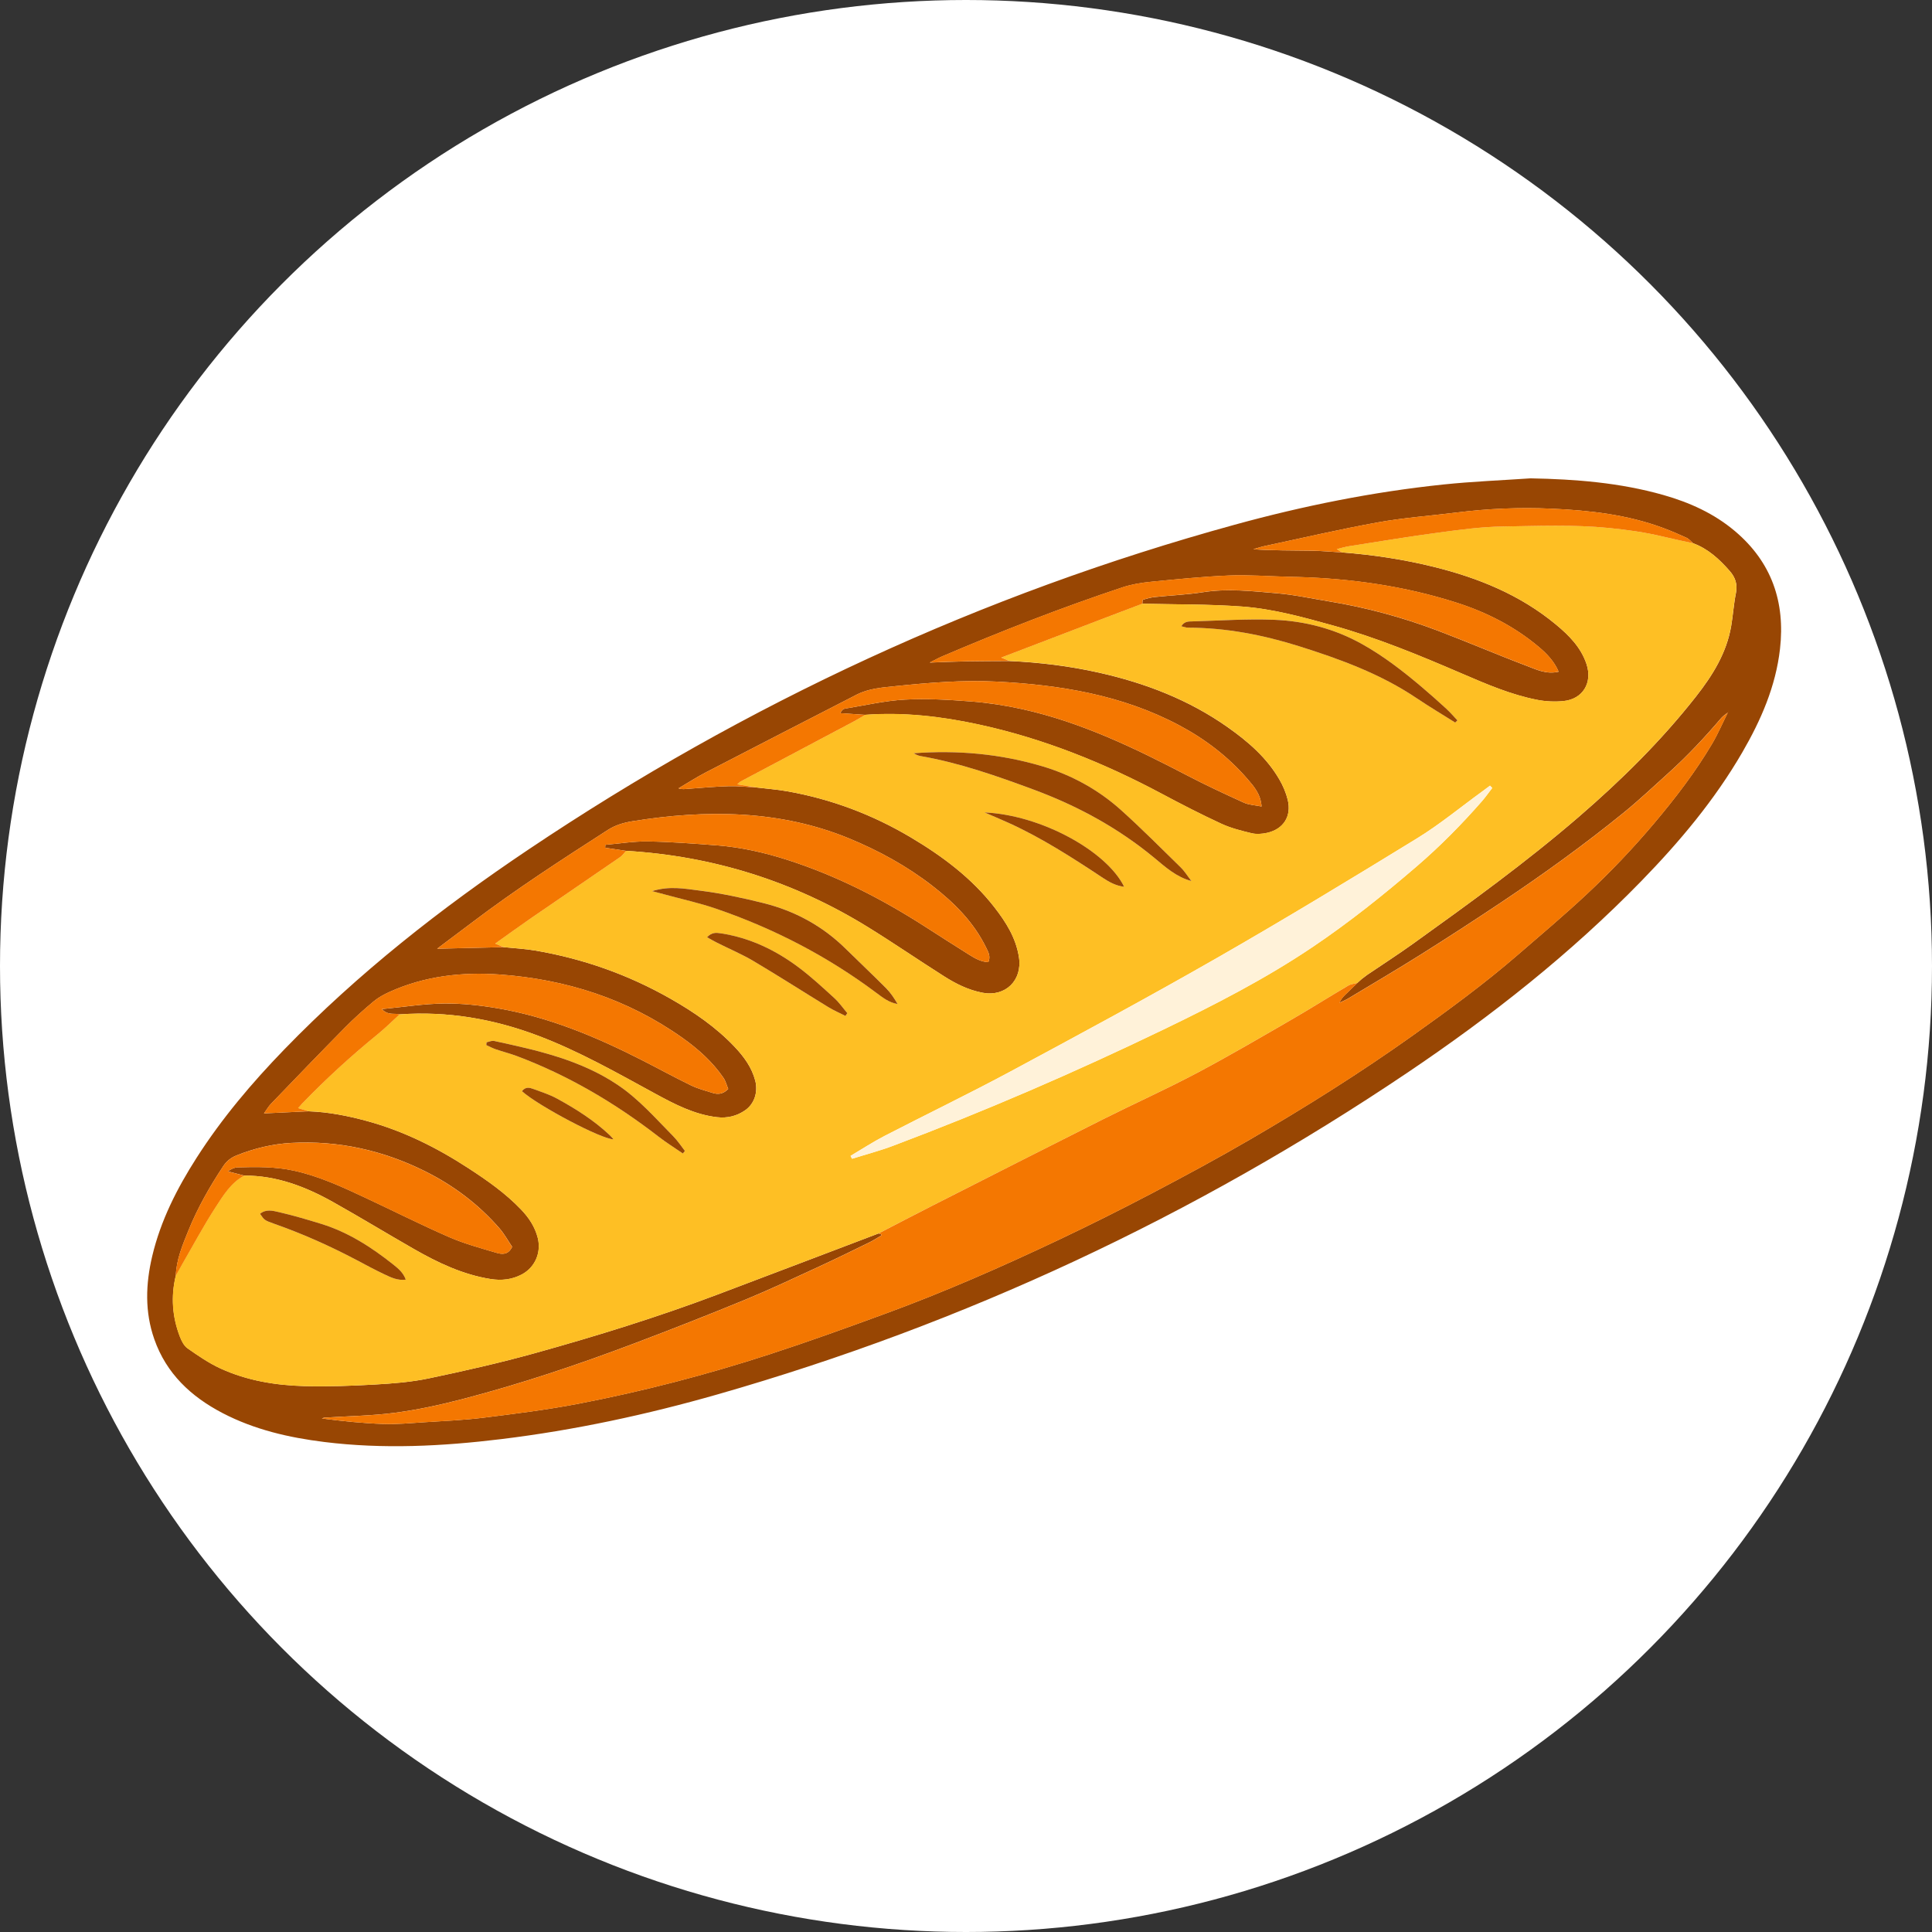 <?xml version="1.0" encoding="UTF-8"?>
<svg id="Capa_1" data-name="Capa 1" xmlns="http://www.w3.org/2000/svg" viewBox="0 0 1000 1000">
  <rect x="0" y="0" width="1000" height="1000" fill="#333333" stroke="none"/>
  <defs>
    <style>
      .cls-1 {
        fill: #fff2d9;
      }

      .cls-1, .cls-2, .cls-3, .cls-4, .cls-5 {
        stroke-width: 0px;
      }

      .cls-2 {
        fill: #febf24;
      }

      .cls-3 {
        fill: #f47701;
      }

      .cls-4 {
        fill: #fff;
      }

      .cls-5 {
        fill: #984603;
      }
    </style>
  </defs>
  <circle class="cls-4" cx="500" cy="500" r="500"/>
  <g>
    <path class="cls-5" d="M792.22,247.59c23.27.43,46.28,2.24,68.74,8.62,13.55,3.85,26.22,9.55,37.08,18.73,18.95,16.02,26.06,36.67,23.28,60.98-2.21,19.36-9.84,36.82-19.5,53.48-14.3,24.66-32.48,46.31-52.29,66.65-36.6,37.58-77.57,69.88-120.98,99.11-110.24,74.24-229.18,129.94-356.99,166.53-36.8,10.53-74.16,18.57-112.18,23.2-30.45,3.71-60.98,5.27-91.55,1.48-18.3-2.27-36.15-6.37-52.66-14.98-16.31-8.51-29.07-20.42-35.31-38.23-4.97-14.17-4.48-28.54-1.08-42.95,4.37-18.48,12.85-35.11,23-50.97,13.05-20.38,28.61-38.76,45.42-56.11,38.12-39.33,80.95-72.97,126.32-103.41,112.79-75.68,234.49-132.1,365.53-168.12,35.44-9.74,71.41-17,107.99-20.82,15.01-1.57,30.12-2.16,45.19-3.19ZM705.03,506.59c.89-.67,1.77-1.35,2.66-2.02,7.87-5.33,15.87-10.47,23.59-16.01,29.32-21.03,58.55-42.16,85.92-65.77,22.04-19.02,42.67-39.36,60.66-62.28,8.55-10.89,15.84-22.52,18.21-36.51.95-5.63,1.32-11.37,2.44-16.95.92-4.59-.29-8.2-3.25-11.56-5.33-6.06-11.15-11.45-18.9-14.3-1.12-.96-2.1-2.23-3.4-2.83-3.98-1.84-8.03-3.56-12.14-5.09-18.63-6.94-38.15-9.1-57.79-9.98-16.4-.74-32.81-.05-49.14,2-13.6,1.71-27.33,2.67-40.79,5.11-19.67,3.55-39.17,8.11-58.73,12.28-1.9.41-3.75,1.07-5.63,1.62,10.1.69,20.04.59,29.97.74,5.32.08,10.63.58,15.94.9,16,1.22,31.83,3.6,47.4,7.45,23.03,5.69,44.69,14.46,63.19,29.77,6.8,5.62,13.05,11.86,15.94,20.56,3.22,9.66-1.89,18.15-11.91,19.16-4.49.45-9.22.23-13.65-.64-13.56-2.65-26.21-8.12-38.84-13.55-21.92-9.44-43.95-18.58-67-24.98-15.45-4.29-30.98-8.59-46.97-9.76-17.11-1.25-34.33-1.04-51.51-1.46.09-.71.01-1.96.29-2.05,1.99-.62,4.04-1.19,6.11-1.41,8.32-.88,16.72-1.2,24.97-2.5,12.82-2.02,25.53-.52,38.22.55,9.07.76,18.04,2.74,27.05,4.21,19.25,3.14,38,8.25,56.22,15.13,15.34,5.8,30.42,12.32,45.76,18.11,5.14,1.94,10.4,4.68,16.83,3.14-2.34-5.41-6.03-9.23-10.08-12.66-12.72-10.76-27.36-18.18-43.09-23.18-26.48-8.42-53.77-12.34-81.53-13.16-1.91-.06-3.82-.1-5.73-.14-10.1-.26-20.23-1.06-30.3-.64-13.49.56-26.96,1.94-40.4,3.26-4.89.48-9.87,1.29-14.51,2.83-31.71,10.52-62.8,22.69-93.52,35.8-1.9.81-3.7,1.84-6.37,3.17,7.11-.25,12.99-.53,18.87-.63,7.45-.13,14.9-.12,22.36-.17,15.66.7,31.16,2.61,46.45,6.04,23.88,5.36,46.39,14,66.53,28.19,10.54,7.43,20.22,15.76,26.78,27.08,1.89,3.25,3.43,6.86,4.32,10.51,2.09,8.53-2.2,15.26-10.75,17.14-2.54.56-5.41.78-7.9.19-5.35-1.28-10.8-2.65-15.76-4.95-10.4-4.81-20.6-10.06-30.71-15.45-30.13-16.08-61.54-28.71-95.01-35.94-19.31-4.17-38.77-6.41-58.54-4.96-4.32-.29-8.63-.58-12.95-.87.73-1.52,1.5-2.19,2.36-2.33,10.32-1.68,20.61-4.1,31.01-4.68,11.39-.63,22.9.07,34.3.95,8.89.69,17.8,2.06,26.51,3.98,30.31,6.7,58.01,20.02,85.33,34.28,9.65,5.04,19.54,9.64,29.45,14.14,2.62,1.19,5.74,1.27,9.12,1.96-.48-6.49-4.02-10.43-7.28-14.21-9.97-11.54-21.91-20.67-35.39-27.83-29.51-15.67-61.54-20.89-94.36-22.59-17.58-.91-35.11.55-52.58,2.35-6.77.7-13.72,1.18-19.99,4.41-26.01,13.39-52.04,26.73-78,40.19-4.86,2.52-9.47,5.51-14.19,8.28,1.85.67,3.43.36,5.02.25,7.03-.51,14.05-1.17,21.09-1.36,4.74-.13,9.5.43,14.24.68,5.3.64,10.63,1.03,15.88,1.96,22.79,4.03,44.13,12.05,64.01,23.87,16.35,9.72,31.47,20.99,43.26,36.16,6.01,7.73,11.18,15.87,12.72,25.91,1.83,11.92-6.99,20.59-18.82,18.35-7.29-1.37-13.76-4.6-19.9-8.49-13.22-8.38-26.14-17.25-39.45-25.48-38.38-23.7-80.16-36.81-125.19-39.48-3.6-.54-7.2-1.07-10.8-1.61.02-.5.03-1.01.05-1.51,7.35-.63,14.7-1.87,22.04-1.75,11.99.2,23.98,1.12,35.94,2.05,12.4.97,24.48,3.72,36.31,7.51,25.27,8.1,48.68,20.07,70.96,34.36,7.72,4.95,15.42,9.92,23.19,14.77,3.01,1.88,6.13,3.66,9.82,3.78,1.29-2.94,0-5.16-1.07-7.36-6.41-13.22-16.48-23.29-27.91-32.15-13.22-10.24-27.74-18.2-43.21-24.57-17.65-7.26-36.08-11.09-55.01-12.23-19.1-1.15-38.13.33-57.03,3.38-4.53.73-8.81,1.98-12.77,4.53-23.93,15.39-47.81,30.85-70.49,48.07-5.71,4.33-11.45,8.61-17.82,13.38,12.15-.28,23.3-.54,34.44-.8,5.5.57,11.05.84,16.49,1.77,24.68,4.23,47.97,12.46,69.76,24.85,12.18,6.92,23.66,14.78,33.34,25.02,4.76,5.04,8.83,10.57,10.62,17.44,1.53,5.87-.42,11.99-5.15,15.3-4.36,3.05-9.3,4.26-14.65,3.63-11.65-1.37-21.81-6.65-31.9-12.14-19.79-10.77-39.36-21.95-60.53-29.97-23.19-8.79-47.03-12.87-71.82-11.11-2.71-.75-5.97.71-9.22-2.73,11.36-1.09,21.74-2.77,32.14-2.89,9.27-.11,18.66.92,27.83,2.48,26.41,4.49,50.85,14.71,74.58,26.79,8.51,4.33,16.89,8.93,25.48,13.1,3.57,1.73,7.49,2.78,11.31,3.94,2.67.81,5.29.65,7.95-2.1-.75-1.78-1.28-4.02-2.49-5.79-5.68-8.29-13.07-14.88-21.22-20.66-28.32-20.08-60.17-30.29-94.48-32.77-19.57-1.41-38.9.77-57.09,8.99-2.92,1.32-5.85,2.92-8.29,4.96-5.12,4.28-10.12,8.75-14.8,13.5-12.88,13.06-25.59,26.28-38.31,39.49-1.24,1.29-2.15,2.91-3.61,4.93,8.32-.39,15.68-.74,23.04-1.08,10.36.36,20.44,2.36,30.41,5.08,18.79,5.13,35.99,13.72,52.25,24.3,9.78,6.36,19.33,13.01,27.44,21.53,4.03,4.23,7.15,8.94,8.59,14.65,1.9,7.57-1.42,15.31-8.34,18.93-5.06,2.65-10.45,3.24-16.12,2.33-14.41-2.3-27.29-8.45-39.76-15.59-13.92-7.97-27.63-16.32-41.62-24.17-14.29-8.03-29.35-13.83-46.1-13.77-2.83-.73-5.65-1.46-8.48-2.2,1.73-1.24,3.36-2.02,5.01-2.07,9.73-.29,19.44-.4,29.07,1.69,13.2,2.86,25.29,8.53,37.4,14.19,14.36,6.73,28.54,13.88,43.07,20.22,7.83,3.41,16.18,5.67,24.4,8.1,2.81.83,6.14,1.29,8.19-3.08-2.08-3.07-4.01-6.62-6.59-9.6-10.8-12.41-23.76-22.17-38.43-29.48-21.76-10.85-44.88-16.02-69.23-14.7-9.73.53-19.23,2.81-28.33,6.45-2.9,1.16-5.16,2.87-6.97,5.61-6.98,10.55-13.22,21.5-17.97,33.2-3.07,7.55-6.28,15.18-6.58,23.56-2.57,10.71-1.81,21.23,2.14,31.47.86,2.23,2.14,4.76,3.99,6.06,5.45,3.81,11.02,7.65,17.03,10.41,13.71,6.28,28.45,8.71,43.39,9.12,12.19.33,24.43-.12,36.61-.82,9.3-.53,18.7-1.26,27.79-3.17,18.46-3.87,36.89-8.04,55.06-13.09,31.8-8.85,63.34-18.6,94.24-30.25,27.85-10.5,55.66-21.11,83.49-31.67.37.09.75.15,1.11.28.14.05.2.28.46.68-2.1,1.23-4.13,2.59-6.3,3.65-8.75,4.28-17.5,8.58-26.35,12.66-12.49,5.75-24.93,11.65-37.64,16.89-19.05,7.85-38.24,15.39-57.52,22.68-29.29,11.07-58.97,21.04-89.29,28.93-11.41,2.97-23.02,5.49-34.7,7.03-12.06,1.59-24.32,1.73-36.49,2.53-.48.03-.95.27-1.42.42,10.59,1.4,21.18,2.48,31.78,2.85,7.03.24,14.09-.43,21.13-.89,10.26-.66,20.56-1.08,30.75-2.35,16.43-2.05,32.89-4.1,49.13-7.22,33.54-6.45,66.58-15.06,99.06-25.63,20.14-6.56,40.08-13.76,59.97-21.06,30.32-11.11,59.86-24.1,89.03-37.9,16.4-7.76,32.65-15.88,48.72-24.31,17.08-8.96,34.08-18.11,50.75-27.82,28.72-16.72,56.87-34.37,83.97-53.64,18.81-13.39,37.45-27.03,54.92-42.16,11.97-10.36,24.1-20.57,35.65-31.38,12.27-11.48,23.86-23.66,34.72-36.54,10.98-13.02,21.3-26.47,29.98-41.13,3.09-5.22,5.49-10.85,8.2-16.3.13-.49.27-.99.4-1.48-.12.51-.24,1.01-.36,1.52-1.16.95-2.5,1.75-3.46,2.88-8.54,10.02-17.51,19.62-27.3,28.44-7.65,6.89-15.14,13.99-23.12,20.48-20.28,16.48-41.45,31.78-63.17,46.3-13.79,9.22-27.72,18.26-41.76,27.1-12.43,7.82-25.09,15.25-37.67,22.82-1.46.88-3.07,1.52-4.61,2.26,1-2.4,2.56-3.78,4.07-5.21,1.77-1.67,3.5-3.39,5.24-5.09h-.02c.81-.72,1.62-1.44,2.43-2.17h-.03Z"/>
    <path class="cls-2" d="M206.86,525.03c24.78-1.76,48.63,2.32,71.82,11.11,21.17,8.02,40.74,19.2,60.53,29.97,10.09,5.49,20.24,10.77,31.9,12.14,5.35.63,10.28-.57,14.65-3.63,4.73-3.31,6.68-9.43,5.15-15.3-1.79-6.87-5.86-12.4-10.62-17.44-9.67-10.24-21.16-18.09-33.34-25.02-21.79-12.39-45.08-20.62-69.76-24.85-5.44-.93-10.99-1.2-16.49-1.77-1.29-.54-2.59-1.08-4.39-1.84,6.24-4.44,12.06-8.71,18-12.79,15.55-10.7,31.17-21.31,46.72-32.02,1.18-.81,2.02-2.12,3.02-3.2,45.04,2.68,86.82,15.78,125.19,39.48,13.32,8.22,26.23,17.1,39.45,25.48,6.13,3.89,12.61,7.11,19.9,8.49,11.84,2.23,20.65-6.44,18.82-18.35-1.54-10.03-6.71-18.18-12.72-25.91-11.8-15.16-26.92-26.44-43.26-36.16-19.88-11.82-41.23-19.84-64.01-23.87-5.24-.93-10.58-1.32-15.88-1.96-3.15-.52-6.31-1.04-9.91-1.64.93-.79,1.3-1.25,1.78-1.51,19.68-10.45,39.38-20.87,59.07-31.33,1.83-.97,3.58-2.1,5.36-3.16,19.78-1.46,39.23.79,58.54,4.96,33.47,7.23,64.88,19.86,95.01,35.94,10.11,5.39,20.32,10.64,30.71,15.45,4.96,2.3,10.41,3.67,15.76,4.95,2.49.59,5.36.37,7.9-.19,8.55-1.88,12.84-8.61,10.75-17.14-.89-3.64-2.44-7.25-4.32-10.51-6.56-11.31-16.24-19.65-26.78-27.08-20.14-14.19-42.65-22.83-66.53-28.19-15.3-3.43-30.8-5.34-46.45-6.04-1.17-.49-2.35-.98-4.21-1.75,17.63-6.74,34.75-13.3,51.88-19.84,7.06-2.7,14.12-5.37,21.18-8.05,17.17.42,34.39.21,51.51,1.46,15.99,1.17,31.52,5.47,46.97,9.76,23.06,6.41,45.08,15.54,67,24.98,12.63,5.44,25.27,10.91,38.84,13.55,4.43.87,9.16,1.09,13.65.64,10.02-1.01,15.13-9.49,11.91-19.16-2.9-8.7-9.15-14.94-15.94-20.56-18.49-15.3-40.16-24.07-63.19-29.77-15.57-3.85-31.4-6.23-47.4-7.45-.77-.48-1.55-.97-2.75-1.72,2.42-.57,4.51-1.2,6.64-1.53,15.4-2.4,30.78-4.96,46.22-7.02,10.92-1.46,21.93-2.96,32.92-3.13,18.31-.27,36.64-1.07,54.98.75,9.5.94,18.87,2.24,28.13,4.47,5.16,1.24,10.37,2.3,15.56,3.45,7.75,2.85,13.57,8.24,18.9,14.3,2.96,3.37,4.18,6.98,3.25,11.56-1.13,5.59-1.49,11.33-2.44,16.95-2.37,13.99-9.66,25.62-18.21,36.51-17.99,22.91-38.62,43.26-60.66,62.28-27.36,23.61-56.6,44.74-85.92,65.77-7.72,5.54-15.72,10.68-23.59,16.01-.89.67-1.77,1.35-2.66,2.02,0,0,.03-.01.03-.01-.81.73-1.62,1.45-2.43,2.18,0,0,.02-.01.02-.01-1.62.46-3.43.6-4.84,1.43-10.02,5.92-19.87,12.14-29.95,17.95-16.2,9.34-32.35,18.82-48.88,27.55-15.71,8.3-31.95,15.57-47.83,23.55-29.72,14.92-59.36,30.01-89.02,45.07-9.17,4.66-18.29,9.44-27.43,14.16-27.83,10.56-55.64,21.17-83.49,31.67-30.91,11.65-62.45,21.41-94.24,30.25-18.16,5.05-36.6,9.22-55.06,13.09-9.09,1.91-18.49,2.64-27.79,3.17-12.18.69-24.42,1.15-36.61.82-14.94-.41-29.69-2.83-43.39-9.12-6.01-2.76-11.58-6.6-17.03-10.41-1.85-1.29-3.13-3.83-3.99-6.06-3.94-10.23-4.71-20.76-2.14-31.47,1.1-1.98,2.17-3.97,3.3-5.93,5.69-9.84,11.04-19.89,17.22-29.42,4.03-6.22,7.99-12.83,14.93-16.57,16.75-.06,31.81,5.74,46.1,13.77,13.99,7.85,27.7,16.2,41.62,24.17,12.47,7.15,25.36,13.29,39.76,15.59,5.67.91,11.06.32,16.12-2.33,6.92-3.63,10.24-11.36,8.34-18.93-1.44-5.72-4.55-10.42-8.59-14.65-8.11-8.51-17.66-15.16-27.44-21.53-16.26-10.58-33.46-19.16-52.25-24.3-9.96-2.72-20.05-4.72-30.4-5.08-1.67-.51-3.33-1.02-5.36-1.64.92-1.04,1.51-1.76,2.16-2.42,12.3-12.71,25.31-24.63,39.04-35.8,3.96-3.22,7.58-6.86,11.36-10.3ZM440.24,598.29c.26.49.52.99.78,1.48,7.08-2.22,14.28-4.11,21.22-6.72,47.61-17.91,94.25-38.11,140.06-60.21,26.53-12.8,52.71-26.24,77.19-42.73,18.89-12.73,36.64-26.92,53.89-41.77,12.05-10.37,23.17-21.65,33.63-33.6,1.91-2.19,3.58-4.59,5.36-6.9-.38-.4-.77-.79-1.15-1.19-1.4,1.05-2.8,2.11-4.22,3.14-11.13,8.08-21.79,16.91-33.48,24.09-34.2,20.99-68.52,41.83-103.33,61.77-35.32,20.24-71.15,39.58-107.01,58.85-21.54,11.58-43.6,22.21-65.33,33.44-6.04,3.12-11.76,6.88-17.63,10.34ZM616.67,456.04c-1.84-2.38-3.43-5.01-5.56-7.1-10.09-9.91-20.09-19.93-30.59-29.4-11.93-10.77-25.84-18.43-41.26-22.99-21.62-6.4-43.77-8.35-66.32-6.68,1.1.68,2.25,1.24,3.46,1.45,20.23,3.53,39.49,10.29,58.66,17.4,22.77,8.45,43.79,19.89,62.56,35.43,5.68,4.7,11.21,9.75,19.05,11.89ZM753.2,373.99c.39-.38.77-.75,1.16-1.13-1.93-2.03-3.75-4.19-5.81-6.08-4.22-3.88-8.52-7.68-12.89-11.39-9.64-8.16-19.63-15.87-30.69-22.05-14.11-7.89-29.49-11.91-45.45-12.55-14.09-.57-28.24.45-42.36.83-1.97.05-4.15-.1-5.71,2.52,1.38.3,2.42.73,3.45.73,19.65.04,38.74,3.72,57.38,9.57,21.36,6.71,42.34,14.36,61.11,27.02,6.47,4.37,13.2,8.36,19.81,12.52ZM337.57,461.23c2.88.76,4.52,1.18,6.15,1.63,9.02,2.46,18.2,4.46,27.02,7.49,29.84,10.24,57.58,24.61,82.89,43.55,3.29,2.47,6.55,5.05,10.98,5.75-1.75-2.94-3.59-5.78-5.93-8.14-6.87-6.91-13.99-13.59-20.93-20.44-12.01-11.85-26.36-19.61-42.59-23.66-10.9-2.72-21.96-5.09-33.09-6.48-7.62-.95-15.5-2.52-24.49.28ZM353.45,597.04c.35-.45.7-.89,1.05-1.34-1.98-2.53-3.74-5.27-5.98-7.54-9.11-9.24-17.67-19.1-28.54-26.46-19.45-13.17-41.87-18.06-64.27-22.93-1.18-.26-2.57.45-3.86.71l-.14,1.45c1.65.74,3.25,1.61,4.96,2.19,3.61,1.24,7.33,2.16,10.89,3.5,26.68,10.04,50.94,24.34,73.42,41.78,3.99,3.09,8.31,5.77,12.47,8.63ZM134.59,628.27c2.23,3.28,2.21,3.37,7.71,5.3,14.59,5.14,28.65,11.44,42.32,18.66,4.72,2.49,9.41,5.04,14.23,7.32,3.39,1.59,6.83,3.36,11.16,2.8-1.25-3.66-3.95-5.84-6.57-7.91-11.26-8.94-23.25-16.66-37.13-20.95-7.27-2.25-14.58-4.41-21.99-6.11-3.11-.72-6.7-1.68-9.74.89ZM437.6,525.84l.97-1.44c-2.19-2.58-4.14-5.43-6.62-7.7-5.92-5.41-11.83-10.89-18.22-15.72-12.03-9.09-25.37-15.53-40.46-17.87-2.46-.38-4.8-.72-7.31,2.02,2.08,1.13,3.64,2.05,5.26,2.86,6.31,3.17,12.86,5.94,18.92,9.53,12.97,7.7,25.67,15.86,38.54,23.73,2.84,1.74,5.94,3.07,8.92,4.59ZM509.58,420.51c4.15,1.8,8.33,3.53,12.45,5.4,17.26,7.82,33.09,18.08,48.84,28.5,3.3,2.19,6.73,4.07,10.98,4.58-8.86-18.26-42.67-37.14-72.27-38.48ZM270.15,564.79c8.59,7.7,41.34,24.98,47.41,24.9-.81-.88-1.4-1.6-2.07-2.23-8.13-7.64-17.49-13.54-27.21-18.85-3.82-2.08-8.05-3.42-12.16-4.94-1.95-.72-4.09-1.32-5.97,1.12Z"/>
    <path class="cls-3" d="M454.71,638.45c9.14-4.72,18.25-9.5,27.43-14.16,29.65-15.06,59.29-30.15,89.02-45.07,15.88-7.97,32.12-15.25,47.83-23.55,16.53-8.73,32.68-18.2,48.88-27.55,10.08-5.81,19.93-12.04,29.95-17.95,1.4-.83,3.22-.97,4.84-1.43-1.75,1.7-3.47,3.42-5.24,5.09-1.51,1.43-3.07,2.81-4.07,5.21,1.54-.75,3.15-1.39,4.61-2.26,12.58-7.57,25.25-15,37.67-22.82,14.04-8.84,27.97-17.87,41.76-27.1,21.72-14.52,42.89-29.82,63.17-46.3,7.98-6.49,15.47-13.58,23.12-20.48,9.79-8.82,18.76-18.42,27.3-28.44.96-1.13,2.3-1.93,3.46-2.88,0,0-.05-.04-.05-.04-2.71,5.44-5.11,11.08-8.2,16.3-8.67,14.65-19,28.1-29.98,41.13-10.86,12.88-22.45,25.06-34.72,36.54-11.55,10.81-23.68,21.02-35.65,31.38-17.48,15.13-36.11,28.77-54.92,42.16-27.09,19.28-55.25,36.93-83.97,53.64-16.67,9.7-33.67,18.86-50.75,27.82-16.07,8.43-32.32,16.55-48.72,24.31-29.17,13.8-58.72,26.79-89.03,37.9-19.89,7.29-39.83,14.5-59.97,21.06-32.48,10.57-65.52,19.18-99.06,25.63-16.24,3.12-32.71,5.18-49.13,7.22-10.19,1.27-20.49,1.69-30.75,2.35-7.04.45-14.11,1.13-21.13.89-10.61-.37-21.19-1.45-31.78-2.85.47-.14.94-.38,1.42-.42,12.17-.8,24.42-.94,36.49-2.53,11.68-1.54,23.29-4.06,34.7-7.03,30.32-7.89,59.99-17.87,89.29-28.93,19.28-7.28,38.47-14.83,57.52-22.68,12.71-5.24,25.15-11.13,37.64-16.89,8.85-4.08,17.6-8.38,26.35-12.66,2.17-1.06,4.19-2.42,6.3-3.65-.26-.4-.33-.63-.46-.68-.35-.14-.74-.19-1.11-.28Z"/>
    <path class="cls-3" d="M324.05,440.4c-1,1.08-1.84,2.39-3.02,3.2-15.55,10.71-31.17,21.32-46.72,32.02-5.94,4.09-11.76,8.35-18,12.79,1.81.76,3.1,1.3,4.39,1.84-11.15.26-22.3.52-34.45.8,6.37-4.78,12.11-9.05,17.82-13.38,22.68-17.22,46.56-32.68,70.49-48.07,3.96-2.55,8.24-3.8,12.77-4.53,18.9-3.05,37.93-4.53,57.03-3.38,18.93,1.14,37.35,4.97,55.01,12.23,15.46,6.36,29.99,14.32,43.21,24.57,11.42,8.85,21.49,18.93,27.91,32.15,1.07,2.21,2.36,4.43,1.07,7.36-3.69-.12-6.81-1.9-9.82-3.78-7.77-4.85-15.48-9.83-23.19-14.77-22.28-14.28-45.69-26.26-70.96-34.36-11.83-3.79-23.91-6.55-36.31-7.51-11.96-.93-23.95-1.85-35.94-2.05-7.33-.12-14.69,1.12-22.04,1.75-.02.5-.03,1.01-.05,1.51,3.6.54,7.2,1.07,10.8,1.61Z"/>
    <path class="cls-3" d="M206.86,525.03c-3.78,3.45-7.4,7.08-11.36,10.3-13.72,11.16-26.74,23.09-39.04,35.8-.64.67-1.23,1.38-2.16,2.42,2.02.62,3.69,1.13,5.36,1.64-7.36.34-14.73.69-23.05,1.08,1.46-2.02,2.37-3.64,3.61-4.93,12.73-13.21,25.43-26.43,38.31-39.49,4.69-4.75,9.69-9.22,14.8-13.5,2.44-2.04,5.37-3.64,8.29-4.96,18.19-8.22,37.52-10.4,57.09-8.99,34.31,2.48,66.16,12.69,94.48,32.77,8.16,5.78,15.54,12.37,21.22,20.66,1.21,1.77,1.75,4.01,2.49,5.79-2.65,2.75-5.28,2.91-7.95,2.1-3.82-1.16-7.74-2.21-11.31-3.94-8.59-4.17-16.97-8.77-25.48-13.1-23.73-12.08-48.17-22.3-74.58-26.79-9.16-1.56-18.56-2.59-27.83-2.48-10.4.12-20.78,1.8-32.14,2.89,3.24,3.44,6.51,1.98,9.22,2.73Z"/>
    <path class="cls-3" d="M447.85,369.96c-1.79,1.06-3.53,2.19-5.36,3.16-19.68,10.45-39.38,20.88-59.07,31.33-.48.26-.86.71-1.78,1.51,3.6.59,6.76,1.12,9.91,1.64-4.75-.25-9.51-.81-14.24-.68-7.04.19-14.06.85-21.09,1.36-1.59.11-3.17.42-5.02-.25,4.72-2.77,9.34-5.76,14.19-8.28,25.97-13.46,52-26.81,78-40.19,6.27-3.23,13.22-3.71,19.99-4.41,17.47-1.8,35-3.26,52.58-2.35,32.82,1.7,64.84,6.92,94.36,22.59,13.48,7.16,25.42,16.29,35.39,27.83,3.26,3.77,6.8,7.72,7.28,14.21-3.38-.69-6.5-.77-9.12-1.96-9.91-4.5-19.8-9.11-29.45-14.14-27.32-14.26-55.02-27.58-85.33-34.28-8.71-1.93-17.62-3.29-26.51-3.98-11.4-.88-22.92-1.58-34.3-.95-10.39.57-20.68,3-31.01,4.68-.86.14-1.63.81-2.36,2.33,4.32.29,8.63.58,12.95.87Z"/>
    <path class="cls-3" d="M591.29,312.47c-7.06,2.68-14.12,5.36-21.18,8.05-17.13,6.54-34.25,13.1-51.88,19.84,1.86.77,3.03,1.26,4.21,1.75-7.45.05-14.91.03-22.36.17-5.88.1-11.76.39-18.87.63,2.66-1.33,4.47-2.36,6.37-3.17,30.72-13.11,61.81-25.28,93.52-35.8,4.65-1.54,9.62-2.35,14.51-2.83,13.45-1.32,26.91-2.69,40.4-3.26,10.07-.42,20.2.38,30.3.64,1.91.05,3.82.09,5.73.14,27.75.82,55.04,4.74,81.53,13.16,15.73,5,30.38,12.42,43.09,23.18,4.06,3.43,7.75,7.25,10.08,12.66-6.43,1.55-11.69-1.2-16.83-3.14-15.35-5.79-30.42-12.31-45.76-18.11-18.22-6.89-36.97-11.99-56.22-15.13-9.01-1.47-17.98-3.44-27.05-4.21-12.69-1.07-25.4-2.57-38.22-.55-8.25,1.3-16.65,1.63-24.97,2.5-2.07.22-4.12.8-6.11,1.41-.28.09-.2,1.34-.29,2.05Z"/>
    <path class="cls-3" d="M126.41,608.49c-6.94,3.75-10.89,10.35-14.93,16.57-6.17,9.52-11.53,19.58-17.22,29.42-1.13,1.96-2.21,3.95-3.3,5.93.3-8.38,3.51-16,6.58-23.56,4.75-11.7,11-22.65,17.97-33.2,1.81-2.74,4.07-4.45,6.97-5.61,9.11-3.64,18.6-5.92,28.33-6.45,24.34-1.32,47.46,3.85,69.23,14.7,14.67,7.31,27.63,17.07,38.43,29.48,2.59,2.97,4.51,6.52,6.59,9.6-2.04,4.36-5.38,3.91-8.19,3.08-8.22-2.44-16.57-4.69-24.4-8.1-14.53-6.34-28.7-13.49-43.07-20.22-12.1-5.67-24.2-11.33-37.4-14.19-9.62-2.09-19.34-1.98-29.07-1.69-1.65.05-3.28.83-5.01,2.07,2.83.73,5.65,1.46,8.48,2.2Z"/>
    <path class="cls-3" d="M876.35,281.19c-5.19-1.14-10.4-2.2-15.56-3.45-9.27-2.23-18.63-3.53-28.13-4.47-18.33-1.81-36.66-1.02-54.98-.75-10.99.16-22,1.67-32.92,3.13-15.44,2.06-30.82,4.62-46.22,7.02-2.13.33-4.22.96-6.64,1.53,1.2.75,1.98,1.23,2.75,1.72-5.31-.31-10.63-.82-15.94-.9-9.94-.15-19.88-.04-29.97-.74,1.87-.55,3.72-1.21,5.63-1.62,19.56-4.17,39.05-8.72,58.73-12.28,13.47-2.43,27.19-3.39,40.79-5.11,16.33-2.05,32.74-2.74,49.14-2,19.64.88,39.16,3.05,57.79,9.98,4.11,1.53,8.16,3.25,12.14,5.09,1.29.6,2.27,1.87,3.4,2.83Z"/>
    <path class="cls-3" d="M702.63,508.76c.81-.73,1.62-1.45,2.43-2.18-.81.73-1.62,1.45-2.43,2.18Z"/>
    <path class="cls-3" d="M705.03,506.59c.88-.67,1.77-1.35,2.66-2.02-.88.68-1.77,1.35-2.66,2.02Z"/>
    <path class="cls-3" d="M894.42,368.76c.12-.51.24-1.01.36-1.52-.13.49-.27.99-.4,1.48,0,0,.05.04.05.04Z"/>
    <path class="cls-1" d="M440.24,598.29c5.87-3.47,11.58-7.22,17.63-10.34,21.73-11.23,43.79-21.86,65.33-33.44,35.85-19.28,71.69-38.62,107.01-58.85,34.81-19.95,69.13-40.78,103.33-61.77,11.68-7.17,22.35-16.01,33.48-24.09,1.42-1.03,2.81-2.09,4.22-3.14.38.4.77.79,1.15,1.19-1.78,2.31-3.45,4.71-5.36,6.9-10.46,11.95-21.58,23.23-33.63,33.6-17.25,14.85-35,29.04-53.89,41.77-24.49,16.5-50.67,29.93-77.19,42.73-45.81,22.1-92.45,42.3-140.06,60.21-6.93,2.61-14.14,4.5-21.22,6.72-.26-.49-.52-.99-.78-1.48Z"/>
    <path class="cls-5" d="M616.67,456.04c-7.84-2.14-13.38-7.19-19.05-11.89-18.76-15.54-39.79-26.99-62.56-35.43-19.17-7.11-38.43-13.87-58.66-17.4-1.21-.21-2.36-.77-3.46-1.45,22.55-1.67,44.7.28,66.32,6.68,15.42,4.56,29.33,12.22,41.26,22.99,10.49,9.47,20.49,19.5,30.59,29.4,2.13,2.09,3.72,4.72,5.56,7.1Z"/>
    <path class="cls-5" d="M753.2,373.99c-6.61-4.16-13.34-8.16-19.81-12.52-18.77-12.66-39.76-20.31-61.11-27.02-18.64-5.86-37.73-9.53-57.38-9.57-1.03,0-2.06-.43-3.45-.73,1.56-2.62,3.74-2.47,5.71-2.52,14.12-.38,28.27-1.4,42.36-.83,15.96.64,31.33,4.66,45.45,12.55,11.06,6.18,21.05,13.89,30.69,22.05,4.37,3.71,8.67,7.51,12.89,11.39,2.06,1.89,3.88,4.04,5.81,6.08-.39.38-.77.75-1.16,1.13Z"/>
    <path class="cls-5" d="M337.57,461.23c8.99-2.8,16.87-1.24,24.49-.28,11.13,1.39,22.19,3.76,33.09,6.48,16.23,4.05,30.58,11.81,42.59,23.66,6.94,6.85,14.05,13.52,20.93,20.44,2.34,2.35,4.19,5.19,5.93,8.14-4.43-.7-7.68-3.29-10.98-5.75-25.31-18.94-53.04-33.31-82.89-43.55-8.82-3.03-18-5.02-27.02-7.49-1.63-.45-3.27-.87-6.15-1.63Z"/>
    <path class="cls-5" d="M353.45,597.04c-4.17-2.87-8.48-5.54-12.47-8.63-22.49-17.43-46.74-31.74-73.42-41.78-3.56-1.34-7.28-2.26-10.89-3.5-1.7-.58-3.31-1.45-4.96-2.19l.14-1.45c1.29-.26,2.68-.96,3.86-.71,22.41,4.87,44.82,9.76,64.27,22.93,10.87,7.36,19.42,17.22,28.54,26.46,2.24,2.27,4,5.02,5.98,7.54-.35.45-.7.89-1.05,1.34Z"/>
    <path class="cls-5" d="M134.59,628.27c3.05-2.57,6.64-1.61,9.74-.89,7.41,1.71,14.72,3.87,21.99,6.11,13.87,4.29,25.87,12.01,37.13,20.95,2.61,2.08,5.32,4.25,6.57,7.91-4.33.56-7.77-1.21-11.16-2.8-4.82-2.27-9.52-4.83-14.23-7.32-13.67-7.21-27.73-13.52-42.32-18.66-5.51-1.94-5.48-2.02-7.71-5.3Z"/>
    <path class="cls-5" d="M437.6,525.84c-2.98-1.52-6.08-2.85-8.92-4.59-12.87-7.87-25.57-16.03-38.54-23.73-6.06-3.6-12.61-6.36-18.92-9.53-1.62-.81-3.18-1.73-5.26-2.86,2.5-2.73,4.85-2.4,7.31-2.02,15.09,2.34,28.43,8.78,40.46,17.87,6.39,4.83,12.3,10.31,18.22,15.72,2.48,2.27,4.43,5.12,6.62,7.7l-.97,1.44Z"/>
    <path class="cls-5" d="M509.58,420.51c29.6,1.34,63.41,20.22,72.27,38.48-4.25-.51-7.68-2.4-10.98-4.58-15.74-10.42-31.58-20.67-48.84-28.5-4.12-1.87-8.3-3.6-12.45-5.4Z"/>
    <path class="cls-5" d="M270.15,564.79c1.89-2.44,4.02-1.84,5.97-1.12,4.11,1.51,8.34,2.85,12.16,4.94,9.72,5.31,19.08,11.22,27.21,18.85.67.63,1.26,1.35,2.07,2.23-6.07.08-38.82-17.2-47.41-24.9Z"/>
  </g>
</svg>
